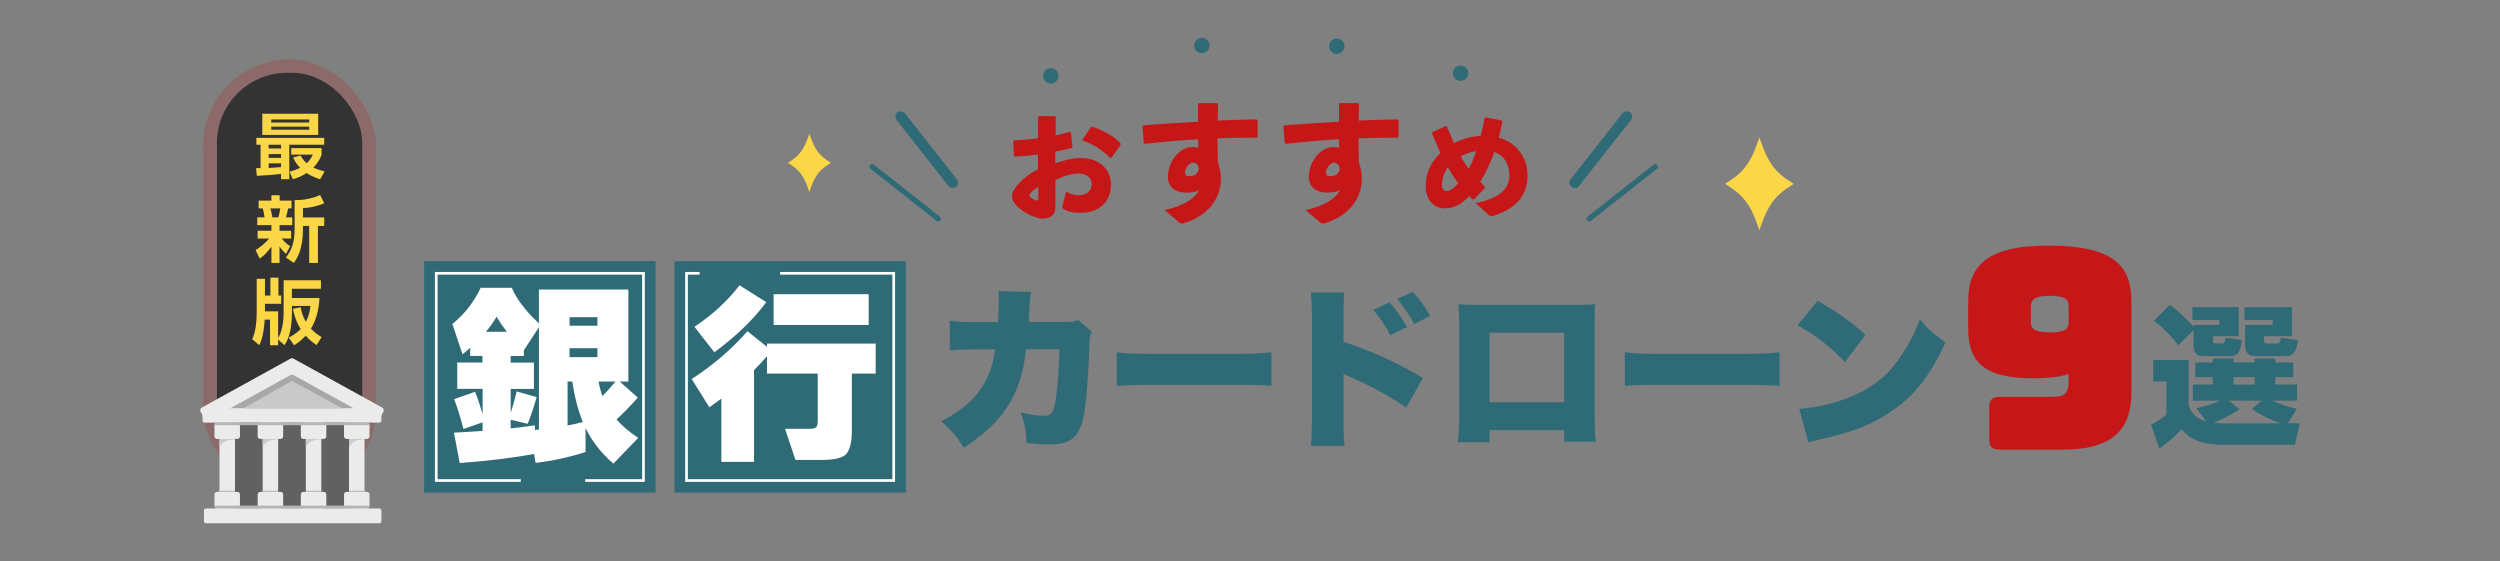<?xml version="1.0" encoding="UTF-8"?>
<svg xmlns="http://www.w3.org/2000/svg" viewBox="0 0 929 208.5">
  <rect x="0" y="0" width="929" height="208.5" fill="#808080" stroke="none"/>
  <defs>
    <style>
      .cls-1, .cls-2, .cls-3, .cls-4 {
        fill: none;
      }

      .cls-5, .cls-6 {
        fill: #b5b5b5;
      }

      .cls-2 {
        stroke: #fff;
        stroke-miterlimit: 10;
      }

      .cls-7 {
        fill: #ebebeb;
      }

      .cls-8 {
        fill: #fbd747;
      }

      .cls-9, .cls-10 {
        fill: #c51717;
      }

      .cls-10 {
        opacity: .2;
      }

      .cls-11 {
        fill: #ccc;
      }

      .cls-12 {
        isolation: isolate;
      }

      .cls-13 {
        fill: #c9c9c9;
      }

      .cls-14 {
        fill: #2f6b76;
      }

      .cls-15 {
        fill: #fff;
      }

      .cls-3 {
        stroke-width: 4px;
      }

      .cls-3, .cls-4 {
        stroke: #2f6b76;
        stroke-linecap: round;
        stroke-linejoin: round;
      }

      .cls-6 {
        mix-blend-mode: multiply;
      }

      .cls-4 {
        stroke-width: 2px;
      }

      .cls-16 {
        fill: #a8a8a8;
      }

      .cls-17 {
        fill: #616161;
      }

      .cls-18 {
        fill: #333;
      }
    </style>
  </defs>
  <g class="cls-12">
    <g id="_レイヤー_2" data-name="レイヤー 2">
      <g id="PC">
        <g>
          <g>
            <g>
              <path class="cls-14" d="M850.14,157.32h4.47l-1.81,7.97h-26.51c-10.85,0-14.02-3.9-15.6-5.82-2.04,2.32-5.03,5.09-8.31,7.12l-3.05-8.82c2.26-1.07,4.41-2.6,5.71-3.67v-12.38h-4.92v-7.97h13.17v16.56c.51,1.81,1.36,4.75,6.56,6.27l-3.73-4.92c1.75-.34,4.69-.96,8.87-2.77h-10.12v-5.99h7.4v-2.77h-6.5v-5.43h6.5v-1.47h7.74v1.47h7.8v-1.47h7.69v1.47h6.67v5.43h-6.67v2.77h8.08v5.99h-9.21c3,1.3,6.05,2.43,9.16,3l-3.39,5.43ZM815.1,122.73l-5.65,5.6c-2.21-3-5.71-6.61-9.04-9.16l5.94-5.94c3.62,2.66,7.4,6.61,8.76,8.2v-.68h9.61v-1.87h-10.01v-4.75h17.18v10.8h-9.55v1.64c0,.62.06,1.07.96,1.07h2.2c1.13,0,1.24-.62,1.53-2.09l6.05.74c-.28,2.37-.74,6.05-3.96,6.05h-10.12c-2.37,0-3.9-.9-3.9-3.9v-5.71ZM840.36,148.9h-12.15l4.01,3.11c-4.24,3-8.48,4.69-9.55,5.09,1.75.23,3.67.23,5.48.23h19.33c-.68-.23-5.77-2.04-10.74-5.31l3.62-3.11ZM830.02,140.14v2.77h7.8v-2.77h-7.8ZM834.03,114.14h17.69v10.8h-10.4v1.58c0,.57,0,1.13,1.3,1.13h3.56c1.07,0,1.19-.74,1.36-2.15l6.33.85c-.23,1.87-.68,5.99-4.13,5.99h-11.53c-3.79,0-3.96-3-3.96-3.34v-8.25h10.29v-1.87h-10.51v-4.75Z"/>
              <rect class="cls-10" x="75.47" y="22.06" width="64.29" height="162" rx="32.14" ry="32.14"/>
              <rect class="cls-18" x="80.61" y="27.06" width="54" height="157" rx="26.08" ry="26.08"/>
              <g>
                <path class="cls-8" d="M95.16,62.49h1.68v-8.7h-1.57s0-2.55,0-2.55h25.21s0,2.55,0,2.55h-12.98s0,12.79,0,12.79h-3.06s0-1.97,0-1.97c-3.01.37-5.98.61-8.99.72l-.29-2.85ZM97.47,42.27h20.77s0,7.87,0,7.87h-20.77s0-7.87,0-7.87ZM99.84,53.79v1.38h4.6v-1.38h-4.6ZM99.84,57.25v1.41h4.6v-1.41h-4.6ZM104.44,60.7h-4.6v1.7c1.12-.05,2.55-.11,4.6-.32v-1.38ZM100.79,44.4v1.12h14.12v-1.12h-14.12ZM100.79,47.06v1.14h14.12v-1.14h-14.12ZM111.7,57.75c.37.72.96,1.73,2.26,2.93,1.28-1.17,1.89-2.42,2.29-3.22h-8.03s0-2.42,0-2.42h11.28s0,2.47,0,2.47c-.35.93-1.01,2.69-3.06,4.76,1.6.74,2.93,1.12,4.18,1.44l-1.68,2.9c-.9-.29-2.77-.85-5-2.31-2.26,1.46-4.04,1.99-5.11,2.29l-1.25-2.79c1.01-.27,2.42-.66,3.91-1.46-1.65-1.75-2.23-3.06-2.55-3.83l2.77-.75Z"/>
                <path class="cls-8" d="M95,92.95c1.81-1.2,3.64-2.61,5-4.31h-4.26s0-2.9,0-2.9h5.13v-2.07h-5.27s0-2.9,0-2.9h2.71c-.16-1.09-.35-2.29-.69-3.32h-1.52s0-2.9,0-2.9h4.76v-1.99s3.06,0,3.06,0v1.99h4.42s0,2.9,0,2.9h-1.25c-.4,1.78-.48,2.13-.82,3.32h2.34s0,2.9,0,2.9h-4.73v2.07h4.31s0,2.9,0,2.9h-3.51c1.52,1.75,2.26,2.29,3.14,2.87l-1.57,2.85c-1.22-1.2-1.68-1.73-2.37-2.79v6.14s-3.01,0-3.01,0v-6.04c-1.91,2.63-3.43,3.78-4.36,4.44l-1.52-3.16ZM100.48,77.44c.32,1.06.53,2.21.72,3.32h2.26c.29-.93.58-2.47.69-3.32h-3.67ZM120.48,75.53c-2.37,1.06-5.27,1.7-7.9,1.81v3.48h7.9s0,3.14,0,3.14h-2.34v13.75s-3.24,0-3.24,0v-13.75h-2.31v.88c0,8.03-2.21,11.17-3.4,12.87l-2.95-2.02c1.81-2.31,3.24-4.95,3.24-10.8v-10.53c1.22,0,5.13.05,9.47-1.89l1.54,3.06Z"/>
                <path class="cls-8" d="M103.35,126.16v2.13s-3.01,0-3.01,0v-9.52h-1.97c-.11,1.65-.43,6.41-2.02,9.52l-2.63-2.26c1.41-2.93,1.68-7.05,1.68-10.56v-11.86s3.06,0,3.06,0v6.2h2.02v-6.62s2.98,0,2.98,0v6.62h1.04s0,3.09,0,3.09h-6.04v2.79h4.89s0,9.97,0,9.97c.61-1.14,2.05-3.78,2.05-9.55v-11.97s13.86,0,13.86,0v3.16s-10.8,0-10.8,0v3.43h10.27c-.29,5.32-1.62,8.83-3.19,11.41,1.49,1.6,2.74,2.39,3.99,3.11l-1.89,2.98c-.72-.48-2.47-1.65-4.04-3.48-1.91,2.07-3.38,2.95-4.31,3.54l-1.99-2.85c.93-.48,2.71-1.33,4.42-3.19-2.05-3.19-2.63-6.41-2.85-7.5l2.85-.56c.37,1.94.8,3.38,1.94,5.37,1.38-2.53,1.6-4.97,1.68-5.88h-6.86v2.47c0,7.95-1.97,10.88-2.77,12.13l-2.34-2.13Z"/>
              </g>
              <circle class="cls-14" cx="390.49" cy="28.19" r="2.86"/>
              <circle class="cls-14" cx="446.6" cy="16.92" r="2.86"/>
              <circle class="cls-14" cx="496.75" cy="17.19" r="2.86"/>
              <circle class="cls-14" cx="542.75" cy="27.19" r="2.86"/>
              <rect class="cls-14" x="157.61" y="97.06" width="86" height="86"/>
              <rect class="cls-14" x="250.61" y="97.06" width="86" height="86"/>
              <polyline class="cls-2" points="289.9 101.56 332.11 101.56 332.11 178.56 255.11 178.56 255.11 101.56 259.97 101.56"/>
              <polyline class="cls-2" points="193.52 178.56 162.11 178.56 162.11 101.56 166.97 101.56 196.9 101.56 239.11 101.56 239.11 178.56 217.46 178.56"/>
              <g>
                <path class="cls-15" d="M198.47,168.69c-7.72,1.44-16.93,2.57-27.63,3.38l-2.16-11.3c3.02-.14,6.57-.36,10.65-.65v-3.17l-7.12,2.45c-1.01-3.98-2.16-7.67-3.45-11.08l7.77-2.73c.96,2.35,1.89,5.16,2.81,8.42v-9.5h-9.43v-9.79h9.35v-2.45h-4.53v-3.02c-1.1.96-2.06,1.75-2.88,2.37l-3.74-11.22c4.6-3.79,8.11-8.27,10.5-13.46h11.58c1.77,4.22,5.13,8.63,10.07,13.24v-12.59h33.24v34.18h-3.24l6.76,5.97c-2.59,2.93-5.23,5.64-7.92,8.13,2.16,2.45,4.84,4.73,8.06,6.84l-9.21,9.57c-4.46-3.79-7.92-8.2-10.36-13.24v8.92c-6.09,1.97-12.28,3.31-18.56,4.03l-.58-3.31ZM180.56,123.29h7.77c-1.44-1.87-2.71-3.74-3.81-5.61-1.1,1.92-2.42,3.79-3.96,5.61ZM189.77,159.19c3.07-.33,6.07-.72,8.99-1.15v1.73c.33-.05.84-.1,1.51-.14v-38.06l-5.61,8.63v2.09h-4.89v2.45h8.63v9.79h-8.63v8.92c.81-2.45,1.56-5.11,2.23-7.99l7.41,2.09c-.77,2.93-1.87,6.24-3.31,9.93l-6.33-1.51v3.24ZM210.92,158.11c2.01-.38,3.91-.82,5.68-1.3-1.73-4.12-3.05-9.14-3.96-15.04h-1.73v16.33ZM222,121.05v-3.17h-10.36v3.17h10.36ZM222,132.71v-3.31h-10.36v3.31h10.36ZM222.43,141.78c.33,1.92.81,3.72,1.44,5.4,1.63-1.63,3.24-3.43,4.82-5.4h-6.26Z"/>
                <path class="cls-15" d="M280.21,171.64h-12.16v-23.53c-1.2.91-2.69,1.99-4.46,3.24l-6.55-10.51c7.87-5.08,14.77-11.01,20.72-17.77l7.27,5.83v-1.22h40.37v11.15h-8.85v21.23c0,4.56-.82,7.56-2.45,8.99-1.49,1.25-4.53,1.87-9.14,1.87h-9.35l-3.89-11.58h9.28c1.25,0,2.04-.23,2.37-.68.33-.46.5-1.21.5-2.27v-17.56h-18.85v-6.48c-1.39,1.63-3,3.36-4.82,5.18v34.11ZM284.74,112.28c-4.65,6.33-11.08,12.54-19.28,18.64l-7.41-9.5c6.57-4.32,12.16-9.45,16.76-15.4l9.93,6.26ZM322.81,120.77h-35.33v-11.44h35.33v11.44Z"/>
              </g>
              <g>
                <path class="cls-14" d="M370.84,119.71c.19-2.52.32-6.28.32-8.29,0-1.36,0-1.88-.19-3.24l12.17.32c-.32,1.49-.32,1.68-.71,7.83q-.06,1.75-.19,3.3h14.11c2.14,0,2.91-.13,4.34-.71l5.05,4.4c-.71,1.29-.84,1.81-.91,4.79-.45,13.85-1.42,24.67-2.72,28.94-1.88,6.02-4.99,8.09-12.17,8.09-2.52,0-3.5-.06-8.48-.52-.26-5.18-.71-7.32-2.2-11.4,3.24.84,6.41,1.29,8.42,1.29,3.11,0,3.88-1.04,4.73-6.67.65-4.34,1.23-12.5,1.23-18.06h-12.37q-.52,4.27-.97,6.47c-2.85,13.08-9,21.5-22.14,30.17-2.91-4.6-4.86-6.8-8.42-9.84,8.61-4.53,13.6-9.13,16.83-15.67,1.62-3.3,2.33-5.63,3.24-11.07h-8.09c-4.34,0-5.7.06-8.74.39l-.06-11.07c3.24.45,4.4.52,9,.52h8.93Z"/>
                <path class="cls-14" d="M415,130.91c3.04.45,6.54.58,13.27.58h30.95c6.47,0,8.93-.13,13.27-.58v12.5c-3.11-.32-5.96-.39-13.34-.39h-30.82c-7.25,0-9.39.06-13.34.39v-12.5Z"/>
                <path class="cls-14" d="M487.13,165.68c.26-2.72.32-4.6.39-9.91v-37.68c-.06-5.57-.06-5.89-.45-9.39h12.5c-.26,1.68-.26,2.72-.32,9.45v8.87c10.23,3.3,20.39,7.9,29.46,13.47l-6.15,11.01c-5.37-3.82-12.88-7.96-20.39-11.27-1.94-.78-2.14-.84-2.33-.97-.19-.06-.32-.13-.58-.32v16.83c0,4.79.13,8.22.39,9.91h-12.5ZM516.39,112.33c2.53,2.85,4.6,5.83,6.41,9.26l-6.15,2.98c-2.14-4.08-3.82-6.47-6.41-9.45l6.15-2.78ZM525,108.44c2.4,2.59,4.21,5.05,6.47,9l-5.96,2.91c-2.27-4.08-4.08-6.67-6.34-9.26l5.83-2.65Z"/>
                <path class="cls-14" d="M553.5,159.85v4.47h-11.78c.39-3.56.52-5.76.52-10.55v-33.28c0-2.78-.06-4.79-.26-7.45,2.27.19,3.56.26,7.83.26h34.9c4.01,0,4.98,0,8.03-.26-.13,2.27-.19,4.6-.19,7.64v32.82c0,4.99.13,8.09.45,10.68h-11.72v-4.34h-27.77ZM581.27,123.66h-27.77v25.83h27.77v-25.83Z"/>
                <path class="cls-14" d="M603.81,130.91c3.04.45,6.54.58,13.27.58h30.95c6.47,0,8.93-.13,13.27-.58v12.5c-3.11-.32-5.96-.39-13.34-.39h-30.82c-7.25,0-9.39.06-13.34.39v-12.5Z"/>
                <path class="cls-14" d="M675.42,111.75c8.16,4.79,12.37,7.77,17.8,12.69l-7.64,10.1c-5.63-5.89-11.14-10.16-17.61-13.66l7.45-9.13ZM668.63,151.95c6.6-.52,13.4-2.14,19.49-4.66,8.16-3.37,13.98-8.22,18.97-15.99,2.72-4.14,4.47-7.7,6.34-12.69,3.17,3.82,4.66,5.11,9.52,8.68-5.89,12.75-12.04,20.39-21.11,26.22-6.99,4.53-13.14,6.93-25.19,9.71-2.53.58-2.91.65-4.66,1.17l-3.37-12.43Z"/>
              </g>
              <g>
                <line class="cls-4" x1="324.11" y1="61.95" x2="348.63" y2="81.27"/>
                <line class="cls-3" x1="334.71" y1="43.35" x2="354.02" y2="67.88"/>
              </g>
              <g>
                <line class="cls-4" x1="615.11" y1="61.95" x2="590.59" y2="81.27"/>
                <line class="cls-3" x1="604.5" y1="43.35" x2="585.19" y2="67.88"/>
              </g>
              <g>
                <polygon class="cls-13" points="108.5 138.61 84.05 151.75 132.95 151.75 108.5 138.61"/>
                <rect class="cls-17" x="83.18" y="156.95" width="49.77" height="31.99"/>
                <polygon class="cls-16" points="88.59 152.82 108.47 141.53 130.65 153.66 138.4 153.19 108.07 136.75 83.08 150.78 88.59 152.82"/>
                <rect class="cls-7" x="75.26" y="151.68" width="66.47" height="5.35" rx=".77" ry=".77"/>
                <path class="cls-7" d="M139.42,156.12l-30.35-16.75c-.35-.19-.78-.19-1.13,0l-30.35,16.75c-.57.31-1.28.11-1.59-.46l-1.45-2.63c-.31-.57-.11-1.28.46-1.59l32.93-18.17c.35-.19.78-.19,1.13,0l32.93,18.17c.57.31.77,1.03.46,1.59l-1.45,2.63c-.31.57-1.03.77-1.59.46Z"/>
                <path class="cls-7" d="M88.2,163.11c.53,0,.97-.43.97-.97v-4.23c0-.53-.43-.97-.97-.97h-7.54c-.46,0-.85.32-.94.76-.02.07-.02.14-.02.21v4.23c0,.53.43.97.97.97h.89v19.66h-.89c-.53,0-.97.43-.97.97v4.23c0,.05,0,.1.01.15.07.46.47.82.95.82h7.54c.53,0,.97-.43.97-.97v-4.23c0-.53-.43-.97-.97-.97h-.89v-19.66h.89Z"/>
                <path class="cls-7" d="M104.25,163.11c.53,0,.97-.43.97-.97v-4.23c0-.53-.43-.97-.97-.97h-7.54c-.46,0-.85.32-.94.76-.02.07-.02.14-.02.21v4.23c0,.53.43.97.97.97h.89v19.66h-.89c-.53,0-.97.43-.97.97v4.23c0,.05,0,.1.01.15.07.46.47.82.95.82h7.54c.53,0,.97-.43.97-.97v-4.23c0-.53-.43-.97-.97-.97h-.89v-19.66h.89Z"/>
                <path class="cls-7" d="M120.29,163.11c.53,0,.97-.43.97-.97v-4.23c0-.53-.43-.97-.97-.97h-7.54c-.46,0-.85.32-.94.76-.02.07-.02.14-.02.21v4.23c0,.53.43.97.97.97h.89v19.66h-.89c-.53,0-.97.43-.97.97v4.23c0,.05,0,.1.01.15.07.46.47.82.95.82h7.54c.53,0,.97-.43.97-.97v-4.23c0-.53-.43-.97-.97-.97h-.89v-19.66h.89Z"/>
                <path class="cls-7" d="M136.34,163.11c.53,0,.97-.43.97-.97v-4.23c0-.53-.43-.97-.97-.97h-7.54c-.46,0-.85.32-.94.76-.02.07-.02.14-.02.21v4.23c0,.53.43.97.97.97h.89v19.66h-.89c-.53,0-.97.43-.97.97v4.23c0,.05,0,.1.01.15.07.46.47.82.95.82h7.54c.53,0,.97-.43.97-.97v-4.23c0-.53-.43-.97-.97-.97h-.89v-19.66h.89Z"/>
                <path class="cls-6" d="M137.31,157.91v.1h-57.59v-.31c.09-.43.48-.76.94-.76h55.68c.53,0,.97.43.97.97Z"/>
                <rect class="cls-5" x="81.55" y="182.39" width="5.76" height=".38"/>
                <rect class="cls-5" x="97.6" y="182.39" width="5.76" height=".38"/>
                <rect class="cls-5" x="113.64" y="182.39" width="5.76" height=".38"/>
                <rect class="cls-5" x="129.69" y="182.39" width="5.76" height=".38"/>
                <path class="cls-6" d="M137.29,187.87v.25c-.07.46-.47.82-.95.82h-55.68c-.48,0-.88-.36-.95-.82v-.25h57.59Z"/>
                <path class="cls-11" d="M81.55,166.1v-2.99h5.76v.15s0,0,0,0c-2.78.12-4.68.79-5.75,2.84Z"/>
                <path class="cls-11" d="M97.6,166.1v-2.99h5.76v.15s0,0,0,0c-2.78.12-4.68.79-5.75,2.84Z"/>
                <path class="cls-11" d="M113.64,166.1v-2.99h5.76v.15s0,0,0,0c-2.78.12-4.68.79-5.75,2.84Z"/>
                <path class="cls-11" d="M129.69,166.1v-2.99h5.76v.15s0,0,0,0c-2.78.12-4.68.79-5.75,2.84Z"/>
                <rect class="cls-7" x="75.8" y="188.94" width="65.94" height="5.5" rx=".7" ry=".7"/>
              </g>
              <rect class="cls-1" width="929" height="208.5"/>
              <g>
                <path class="cls-9" d="M385.74,57.38c-2.84.41-5.69.68-8.67.81l-.32-.27-.27-5.46.32-.32c3.12-.13,6.1-.36,8.94-.77l.05-7.9.36-.32h5.87l.32.27-.09,6.91c1.9-.41,3.57-.86,5.33-1.35l.36.23.59,5.46-.32.36c-2.03.45-4.06.95-6.05,1.31l-.05,4.38c2.84-1.04,6.28-1.99,9.48-1.99,7.4,0,11.24,4.65,11.24,9.75,0,6.91-4.7,10.61-11.38,10.61-2.66,0-4.65-.41-6.46-1.54-.27-.18-.32-.54-.23-.81l1.4-5.46c1.53.72,3.34,1.31,4.92,1.26,2.62-.09,4.6-1.49,4.6-4.11,0-2.3-1.76-3.93-4.88-3.93-2.8,0-5.42.86-8.62,2.44v10.11c0,2.48-1.4,4.2-4.83,4.2-2.93,0-11.29-3.93-11.29-8.4,0-2.75,4.52-7.41,9.62-9.93l.04-5.55ZM385.83,69.48c-1.99,1.17-3.3,2.44-3.3,3.07,0,.86,2.03,1.94,2.75,1.94.41,0,.54-.23.54-.86v-4.15ZM402.22,51.92l3.21-4.74.5-.09c3.88,1.26,7.68,3.25,10.48,6.19l.04.5-3.39,4.79-.5.13c-2.94-2.93-5.87-4.97-10.2-6.41l-.14-.36Z"/>
                <path class="cls-9" d="M432.8,78.04c7.1-1.47,11.56-4.56,12.84-7.59-.64.64-2.01,1.13-4.7,1.13-4.51,0-6.96-2.35-6.96-5.83,0-5.83,4.51-11.07,8.82-11.07,1.52,0,2.01.15,2.45.25,0-1.08,0-2.01-.05-3.18-6.27.34-12.89.93-19.79,1.71l-.39-.29-.49-6.17.34-.44c6.81-.49,13.77-.98,20.33-1.32v-6.61l.29-.34h6.76l.39.39c-.05,2.25-.1,4.26-.15,6.12,4.9-.2,9.8-.39,14.45-.44l.39.34v6.12l-.39.34c-4.85,0-9.75.05-14.5.24,0,2.7,0,5.54.15,8.87.64,1.86,1.08,4.12,1.08,5.98,0,3.18-.69,5.54-2.06,8.04-2.4,4.31-6.61,7.01-11.27,8.53-.2.05-.34.1-.49.15-.25.1-.49.1-.69.1-.29,0-.54-.1-.78-.25l-5.59-4.75ZM443.34,60.45c-1.37,0-2.99,2.11-2.99,3.63,0,.93.29,1.37,1.57,1.37,2.01,0,3.43-.83,3.53-3.09-.34-1.37-1.13-1.91-2.11-1.91Z"/>
                <path class="cls-9" d="M485.18,78.04c7.1-1.47,11.56-4.56,12.84-7.59-.64.64-2.01,1.13-4.7,1.13-4.51,0-6.96-2.35-6.96-5.83,0-5.83,4.51-11.07,8.82-11.07,1.52,0,2.01.15,2.45.25,0-1.08,0-2.01-.05-3.18-6.27.34-12.89.93-19.79,1.71l-.39-.29-.49-6.17.34-.44c6.81-.49,13.77-.98,20.33-1.32v-6.61l.29-.34h6.76l.39.39c-.05,2.25-.1,4.26-.15,6.12,4.9-.2,9.8-.39,14.45-.44l.39.34v6.12l-.39.34c-4.85,0-9.75.05-14.5.24,0,2.7,0,5.54.15,8.87.64,1.86,1.08,4.12,1.08,5.98,0,3.18-.69,5.54-2.06,8.04-2.4,4.31-6.61,7.01-11.27,8.53-.2.05-.34.1-.49.15-.25.1-.49.1-.69.1-.29,0-.54-.1-.78-.25l-5.59-4.75ZM495.72,60.45c-1.37,0-2.99,2.11-2.99,3.63,0,.93.29,1.37,1.57,1.37,2.01,0,3.43-.83,3.53-3.09-.34-1.37-1.13-1.91-2.11-1.91Z"/>
                <path class="cls-9" d="M547.26,74.17c-.45-.41-.86-.9-1.26-1.31-3.25,3.39-6.05,4.56-9.26,4.56-3.39,0-6.95-2.62-6.95-8.08,0-4.92,1.67-8.76,5.46-12.46-1.04-2.3-2.03-4.74-3.12-7.36l.14-.41,5.01-2.26.41.14c.95,2.26,1.76,4.38,2.62,6.23,3.07-1.72,7.13-2.62,9.89-2.75.5-1.81,1.04-4.06,1.4-6.55l.41-.32,6,1.17.27.41c-.32,1.9-.9,4.47-1.31,6,5.64,1.45,10.66,6.55,10.66,14,0,8.04-4.83,12.6-13.09,15.12-.63.09-.86,0-1.22-.32l-4.97-4.52c8.4-1.62,12.55-5.1,12.55-10.16,0-4.42-2.21-7.77-5.64-8.8-1.44,4.15-3.07,7.5-5.24,11.11.54.54,1.13,1.17,1.76,1.81v.45l-4.06,4.24-.45.05ZM535.8,68.44c0,1.9.72,2.53,1.58,2.53,1.26,0,2.57-.63,4.52-2.93-1.44-1.85-2.71-3.84-3.88-5.87-1.72,2.44-2.21,5.06-2.21,6.28ZM548.57,56.16c-1.85.23-4.02.95-5.78,1.9.81,1.49,1.99,3.25,2.98,4.65,1.04-1.81,2.17-4.56,2.8-6.55Z"/>
              </g>
            </g>
            <g>
              <path class="cls-8" d="M308.75,60.5c-4.4,2.68-6,4.85-7.99,10.8-1.98-5.95-3.59-8.12-7.99-10.8,4.4-2.68,6-4.85,7.99-10.8,1.98,5.95,3.59,8.12,7.99,10.8Z"/>
              <path class="cls-8" d="M666.54,68.32c-7.02,4.28-9.59,7.75-12.75,17.25-3.16-9.5-5.73-12.97-12.75-17.25,7.02-4.28,9.59-7.75,12.75-17.25,3.16,9.5,5.73,12.97,12.75,17.25Z"/>
            </g>
          </g>
          <path class="cls-9" d="M742.92,167.07c-2.68,0-3.71-1.13-3.71-3.71v-12.17c0-2.58,1.13-3.71,3.71-3.71h19.29c5.06,0,6.5-1.14,6.5-6.19v-2.27c-3.3,1.03-7.63,1.55-13.1,1.55-18.67,0-24.24-6.29-24.24-18.57v-9.9c0-12.59,5.98-20.84,29.71-20.84,25.38,0,30.95,8.25,30.95,20.84v33.84c0,12.59-5.88,21.15-25.38,21.15h-23.73ZM768.71,113.73c0-2.17-.93-3.82-6.91-3.82s-7.12,1.65-7.12,3.82v6.09c0,2.06.93,3.71,7.12,3.71s6.91-1.65,6.91-3.71v-6.09Z"/>
        </g>
      </g>
    </g>
  </g>
</svg>